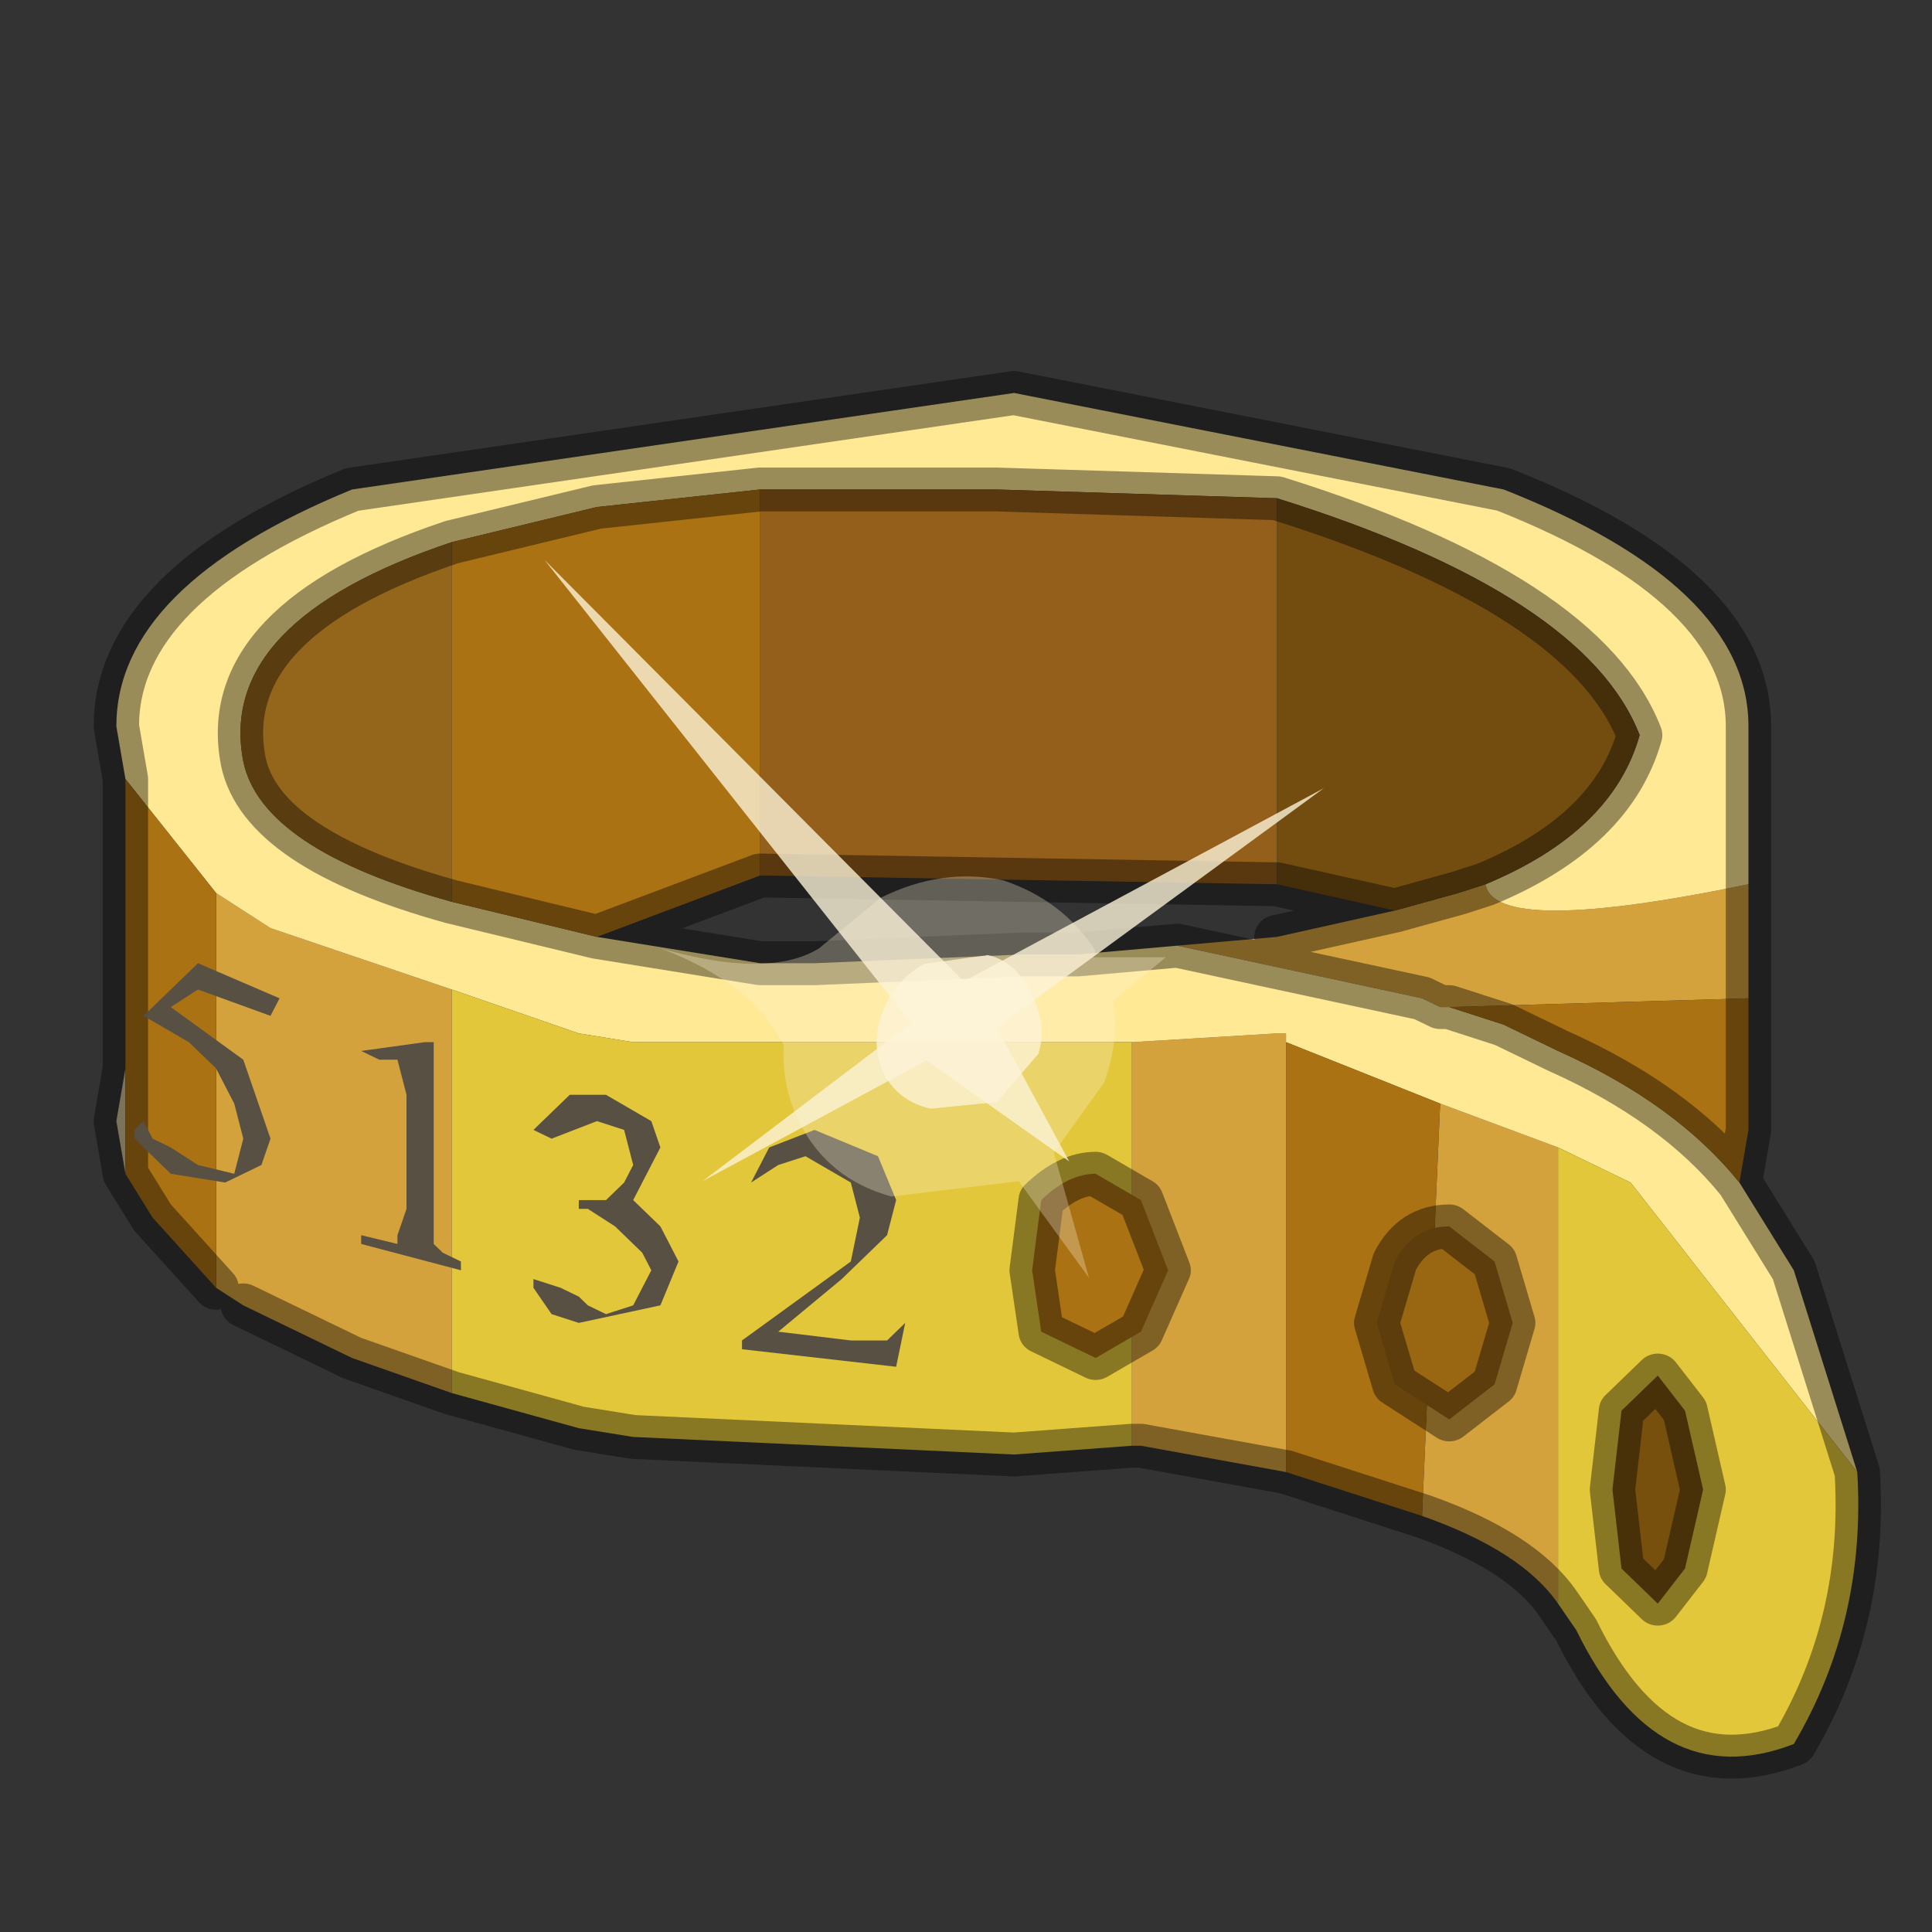 <?xml version="1.0" encoding="UTF-8" standalone="no"?>
<svg xmlns:xlink="http://www.w3.org/1999/xlink" height="440.0px" width="440.0px" xmlns="http://www.w3.org/2000/svg">
  <rect width="100%" height="100%" fill="#333333" stroke="none"/>
  <g transform="matrix(10.0, 0.0, 0.0, 10.0, 0.0, 0.0)">
    <use height="44.0" transform="matrix(1.0, 0.0, 0.0, 1.0, 0.0, 0.0)" width="44.0" xlink:href="#shape0"/>
    <use height="7.95" transform="matrix(4.13, 0.0, 0.0, 3.996, 2.237, 8.55)" width="9.8" xlink:href="#sprite0"/>
    <use height="16.35" transform="matrix(1.0, 0.0, 0.0, 1.0, 12.4, 12.75)" width="17.75" xlink:href="#shape2"/>
  </g>
  <defs>
    <g id="shape0" transform="matrix(1.0, 0.0, 0.0, 1.0, 0.0, 0.0)">
      <path d="M44.0 44.0 L0.0 44.0 0.0 0.0 44.0 0.0 44.0 44.0" fill="#43adca" fill-opacity="0.0" fill-rule="evenodd" stroke="none"/>
    </g>
    <g id="sprite0" transform="matrix(1.0, 0.0, 0.0, 1.0, 0.1, 0.1)">
      <use height="7.95" transform="matrix(1.0, 0.0, 0.0, 1.0, -0.1, -0.1)" width="9.8" xlink:href="#shape1"/>
    </g>
    <g id="shape1" transform="matrix(1.0, 0.0, 0.0, 1.0, 0.1, 3.1)">
      <path d="M0.05 0.85 L0.05 1.45 0.0 1.15 0.05 0.85" fill="#cdc098" fill-rule="evenodd" stroke="none"/>
      <path d="M0.55 2.1 L0.55 -0.15 0.85 0.05 1.85 0.4 1.85 2.7 1.3 2.5 0.7 2.2 0.55 2.1 M5.6 0.7 L6.4 0.65 6.45 0.65 6.45 0.7 6.45 3.15 5.65 3.0 5.6 3.0 5.6 0.7 M7.3 1.05 L7.95 1.3 7.95 3.9 Q7.75 3.6 7.2 3.4 L7.3 1.05 M7.35 0.5 L7.3 0.5 7.2 0.45 5.85 0.15 6.4 0.1 7.05 -0.05 7.4 -0.15 7.55 -0.2 Q7.6 0.1 9.0 -0.2 L9.0 0.45 7.35 0.5" fill="#d4a23d" fill-rule="evenodd" stroke="none"/>
      <path d="M0.55 -0.15 L0.05 -0.8 0.0 -1.1 Q0.0 -1.9 1.3 -2.45 L4.95 -3.0 7.65 -2.45 Q9.0 -1.9 9.0 -1.1 L9.0 -1.0 9.0 -0.2 Q7.6 0.1 7.55 -0.2 8.25 -0.5 8.4 -1.05 8.1 -1.85 6.4 -2.4 L4.85 -2.45 3.55 -2.45 2.65 -2.35 1.85 -2.15 Q0.55 -1.7 0.7 -0.9 0.8 -0.4 1.85 -0.1 L2.65 0.1 3.55 0.25 3.85 0.25 5.0 0.2 5.3 0.2 5.85 0.15 7.2 0.45 7.3 0.5 7.35 0.5 7.65 0.6 7.95 0.75 Q8.6 1.05 8.95 1.5 L9.25 2.0 9.6 3.15 8.35 1.5 7.95 1.3 7.3 1.05 6.45 0.7 6.45 0.65 6.4 0.65 5.6 0.7 4.55 0.7 2.85 0.7 2.55 0.65 1.85 0.4 0.85 0.05 0.55 -0.15" fill="#ffe994" fill-rule="evenodd" stroke="none"/>
      <path d="M1.85 0.4 L2.55 0.65 2.85 0.7 4.55 0.7 5.6 0.7 5.6 3.0 4.95 3.05 2.85 2.95 2.55 2.9 1.85 2.7 1.85 0.4 M7.95 1.3 L8.35 1.5 9.6 3.15 Q9.65 4.0 9.25 4.7 8.5 5.0 8.05 4.05 L7.95 3.9 7.95 1.3" fill="#e3c73a" fill-rule="evenodd" stroke="none"/>
      <path d="M0.05 -0.8 L0.55 -0.15 0.55 2.1 0.2 1.7 0.05 1.45 0.05 0.85 0.05 -0.8 M6.45 0.7 L7.3 1.05 7.2 3.4 6.45 3.15 6.45 0.7 M8.95 1.5 Q8.6 1.05 7.95 0.75 L7.65 0.6 7.35 0.5 9.0 0.45 9.0 1.2 8.95 1.5 M2.65 0.1 L1.85 -0.1 1.85 -2.15 2.65 -2.35 3.55 -2.45 3.55 -0.25 2.65 0.1" fill="#ab7214" fill-rule="evenodd" stroke="none"/>
      <path d="M3.55 -2.45 L4.85 -2.45 6.4 -2.4 6.4 -0.2 3.55 -0.25 3.55 -2.45" fill="#945e1b" fill-rule="evenodd" stroke="none"/>
      <path d="M1.85 -0.1 Q0.8 -0.4 0.7 -0.9 0.55 -1.7 1.85 -2.15 L1.85 -0.1" fill="#94661b" fill-rule="evenodd" stroke="none"/>
      <path d="M6.4 -2.4 Q8.1 -1.85 8.4 -1.05 8.25 -0.5 7.55 -0.2 L7.4 -0.15 7.05 -0.05 6.4 -0.2 6.4 -2.4" fill="#734d10" fill-rule="evenodd" stroke="none"/>
      <path d="M0.05 -0.8 L0.05 0.85 0.05 1.45 0.2 1.7 0.55 2.1 M9.6 3.15 L9.25 2.0 8.95 1.5 Q8.6 1.05 7.95 0.75 L7.65 0.6 7.35 0.5 7.3 0.5 7.2 0.45 5.85 0.15 5.3 0.2 5.0 0.2 3.85 0.25 3.55 0.25 2.65 0.1 1.85 -0.1 Q0.8 -0.4 0.7 -0.9 0.55 -1.7 1.85 -2.15 L2.65 -2.35 3.55 -2.45 4.85 -2.45 6.4 -2.4 Q8.1 -1.85 8.4 -1.05 8.25 -0.5 7.55 -0.2 L7.4 -0.15 7.05 -0.05 6.4 0.1 M9.0 -0.2 L9.0 -1.0 9.0 -1.1 Q9.0 -1.9 7.65 -2.45 L4.95 -3.0 1.3 -2.45 Q0.0 -1.9 0.0 -1.1 L0.05 -0.8 M3.55 -0.25 L6.4 -0.2 7.05 -0.05 M9.0 0.45 L9.0 1.2 8.95 1.5 M6.45 3.15 L5.65 3.0 5.6 3.0 4.95 3.05 2.85 2.95 2.55 2.9 1.85 2.7 1.3 2.5 0.7 2.2 M6.45 3.15 L7.2 3.4 M7.95 3.9 L8.05 4.05 Q8.5 5.0 9.25 4.7 9.65 4.0 9.6 3.15 M7.95 3.9 Q7.75 3.6 7.2 3.4 M9.0 0.45 L9.0 -0.2 M0.05 1.45 L0.0 1.15 0.05 0.85 M2.65 0.1 L3.55 -0.25" fill="none" stroke="#000000" stroke-linecap="round" stroke-linejoin="round" stroke-opacity="0.4" stroke-width="0.25"/>
      <path d="M0.45 0.4 L0.3 0.5 0.7 0.8 0.85 1.25 0.8 1.4 0.6 1.5 0.3 1.45 0.15 1.3 0.1 1.25 0.1 1.2 0.15 1.15 0.2 1.25 0.3 1.3 0.45 1.4 0.65 1.45 0.7 1.25 0.65 1.05 0.55 0.85 0.4 0.7 0.15 0.55 0.45 0.25 0.9 0.45 0.85 0.55 0.45 0.4" fill="#585143" fill-rule="evenodd" stroke="none"/>
      <path d="M1.75 0.7 L1.75 1.85 1.8 1.9 1.9 1.95 1.9 2.0 1.35 1.85 1.35 1.8 1.55 1.85 1.55 1.8 1.6 1.65 1.6 1.0 1.55 0.8 1.45 0.8 1.35 0.75 1.7 0.7 1.75 0.7" fill="#585143" fill-rule="evenodd" stroke="none"/>
      <path d="M2.85 1.4 L2.8 1.2 2.65 1.15 2.4 1.25 2.3 1.2 2.5 1.0 2.7 1.0 2.95 1.15 3.0 1.3 2.85 1.6 3.0 1.75 3.1 1.95 3.0 2.2 2.55 2.3 2.4 2.25 2.3 2.1 2.3 2.05 2.45 2.1 2.55 2.15 2.6 2.2 2.7 2.25 2.85 2.2 2.95 2.0 2.9 1.9 2.85 1.85 2.75 1.75 2.6 1.65 2.55 1.65 2.55 1.6 2.7 1.6 2.8 1.5 2.85 1.4" fill="#585143" fill-rule="evenodd" stroke="none"/>
      <path d="M4.3 2.55 L3.45 2.45 3.45 2.4 4.05 1.95 4.1 1.7 4.05 1.5 3.8 1.35 3.65 1.4 3.5 1.5 3.6 1.3 3.85 1.2 4.2 1.35 4.3 1.6 4.25 1.8 4.0 2.05 3.65 2.35 4.05 2.4 4.25 2.4 4.35 2.3 4.3 2.55" fill="#585143" fill-rule="evenodd" stroke="none"/>
      <path d="M7.6 2.65 L7.35 2.85 7.05 2.65 6.95 2.3 7.05 1.95 Q7.15 1.75 7.35 1.75 L7.6 1.95 7.7 2.3 7.6 2.65" fill="#996612" fill-rule="evenodd" stroke="none"/>
      <path d="M7.6 2.65 L7.35 2.85 7.05 2.65 6.95 2.3 7.05 1.95 Q7.15 1.75 7.35 1.75 L7.6 1.95 7.7 2.3 7.6 2.65 Z" fill="none" stroke="#000000" stroke-linecap="round" stroke-linejoin="round" stroke-opacity="0.4" stroke-width="0.25"/>
      <path d="M5.65 2.35 L5.4 2.5 5.1 2.35 5.05 2.0 5.1 1.6 Q5.25 1.45 5.4 1.45 L5.65 1.6 5.8 2.0 5.65 2.35" fill="#ab7214" fill-rule="evenodd" stroke="none"/>
      <path d="M5.65 2.35 L5.4 2.5 5.1 2.35 5.05 2.0 5.1 1.6 Q5.25 1.45 5.4 1.45 L5.65 1.6 5.8 2.0 5.65 2.35 Z" fill="none" stroke="#000000" stroke-linecap="round" stroke-linejoin="round" stroke-opacity="0.4" stroke-width="0.25"/>
      <path d="M8.65 3.7 L8.5 3.9 8.3 3.7 8.25 3.25 8.3 2.8 8.5 2.6 8.65 2.8 8.75 3.25 8.65 3.7" fill="#78500e" fill-rule="evenodd" stroke="none"/>
      <path d="M8.65 3.7 L8.5 3.9 8.3 3.7 8.25 3.25 8.3 2.8 8.5 2.6 8.65 2.8 8.75 3.25 8.65 3.7 Z" fill="none" stroke="#000000" stroke-linecap="round" stroke-linejoin="round" stroke-opacity="0.4" stroke-width="0.25"/>
    </g>
    <g id="shape2" transform="matrix(1.0, 0.0, 0.0, 1.0, -12.4, -12.75)">
      <path d="M21.95 22.35 L12.4 12.75 20.75 23.3 16.0 26.9 21.1 24.15 24.35 26.45 22.7 23.4 30.15 17.95 21.95 22.35" fill="#fcf3d8" fill-opacity="0.792" fill-rule="evenodd" stroke="none"/>
      <path d="M18.65 21.6 Q17.5 22.3 15.05 21.6 17.15 22.4 17.85 23.8 17.8 24.75 18.2 25.55 18.85 26.85 20.3 27.25 L23.2 26.9 24.8 29.1 24.0 26.25 25.15 24.65 Q25.5 23.65 25.35 22.8 L26.55 21.8 24.9 21.8 24.95 21.65 Q24.2 20.5 22.85 20.05 21.45 19.75 20.05 20.45 L18.65 21.6 M23.65 24.0 L22.7 25.1 21.2 25.25 Q20.5 25.1 20.15 24.5 19.8 23.75 20.1 23.05 20.35 22.35 21.05 21.95 L22.5 21.75 Q23.15 21.9 23.5 22.65 23.85 23.35 23.65 24.0" fill="#fcf3d8" fill-opacity="0.302" fill-rule="evenodd" stroke="none"/>
      <path d="M23.65 24.0 Q23.85 23.35 23.5 22.65 23.15 21.9 22.5 21.75 L21.05 21.95 Q20.35 22.35 20.1 23.05 19.8 23.75 20.15 24.5 20.5 25.1 21.2 25.25 L22.7 25.1 23.65 24.0" fill="#fcf3d8" fill-opacity="0.843" fill-rule="evenodd" stroke="none"/>
    </g>
  </defs>
</svg>
